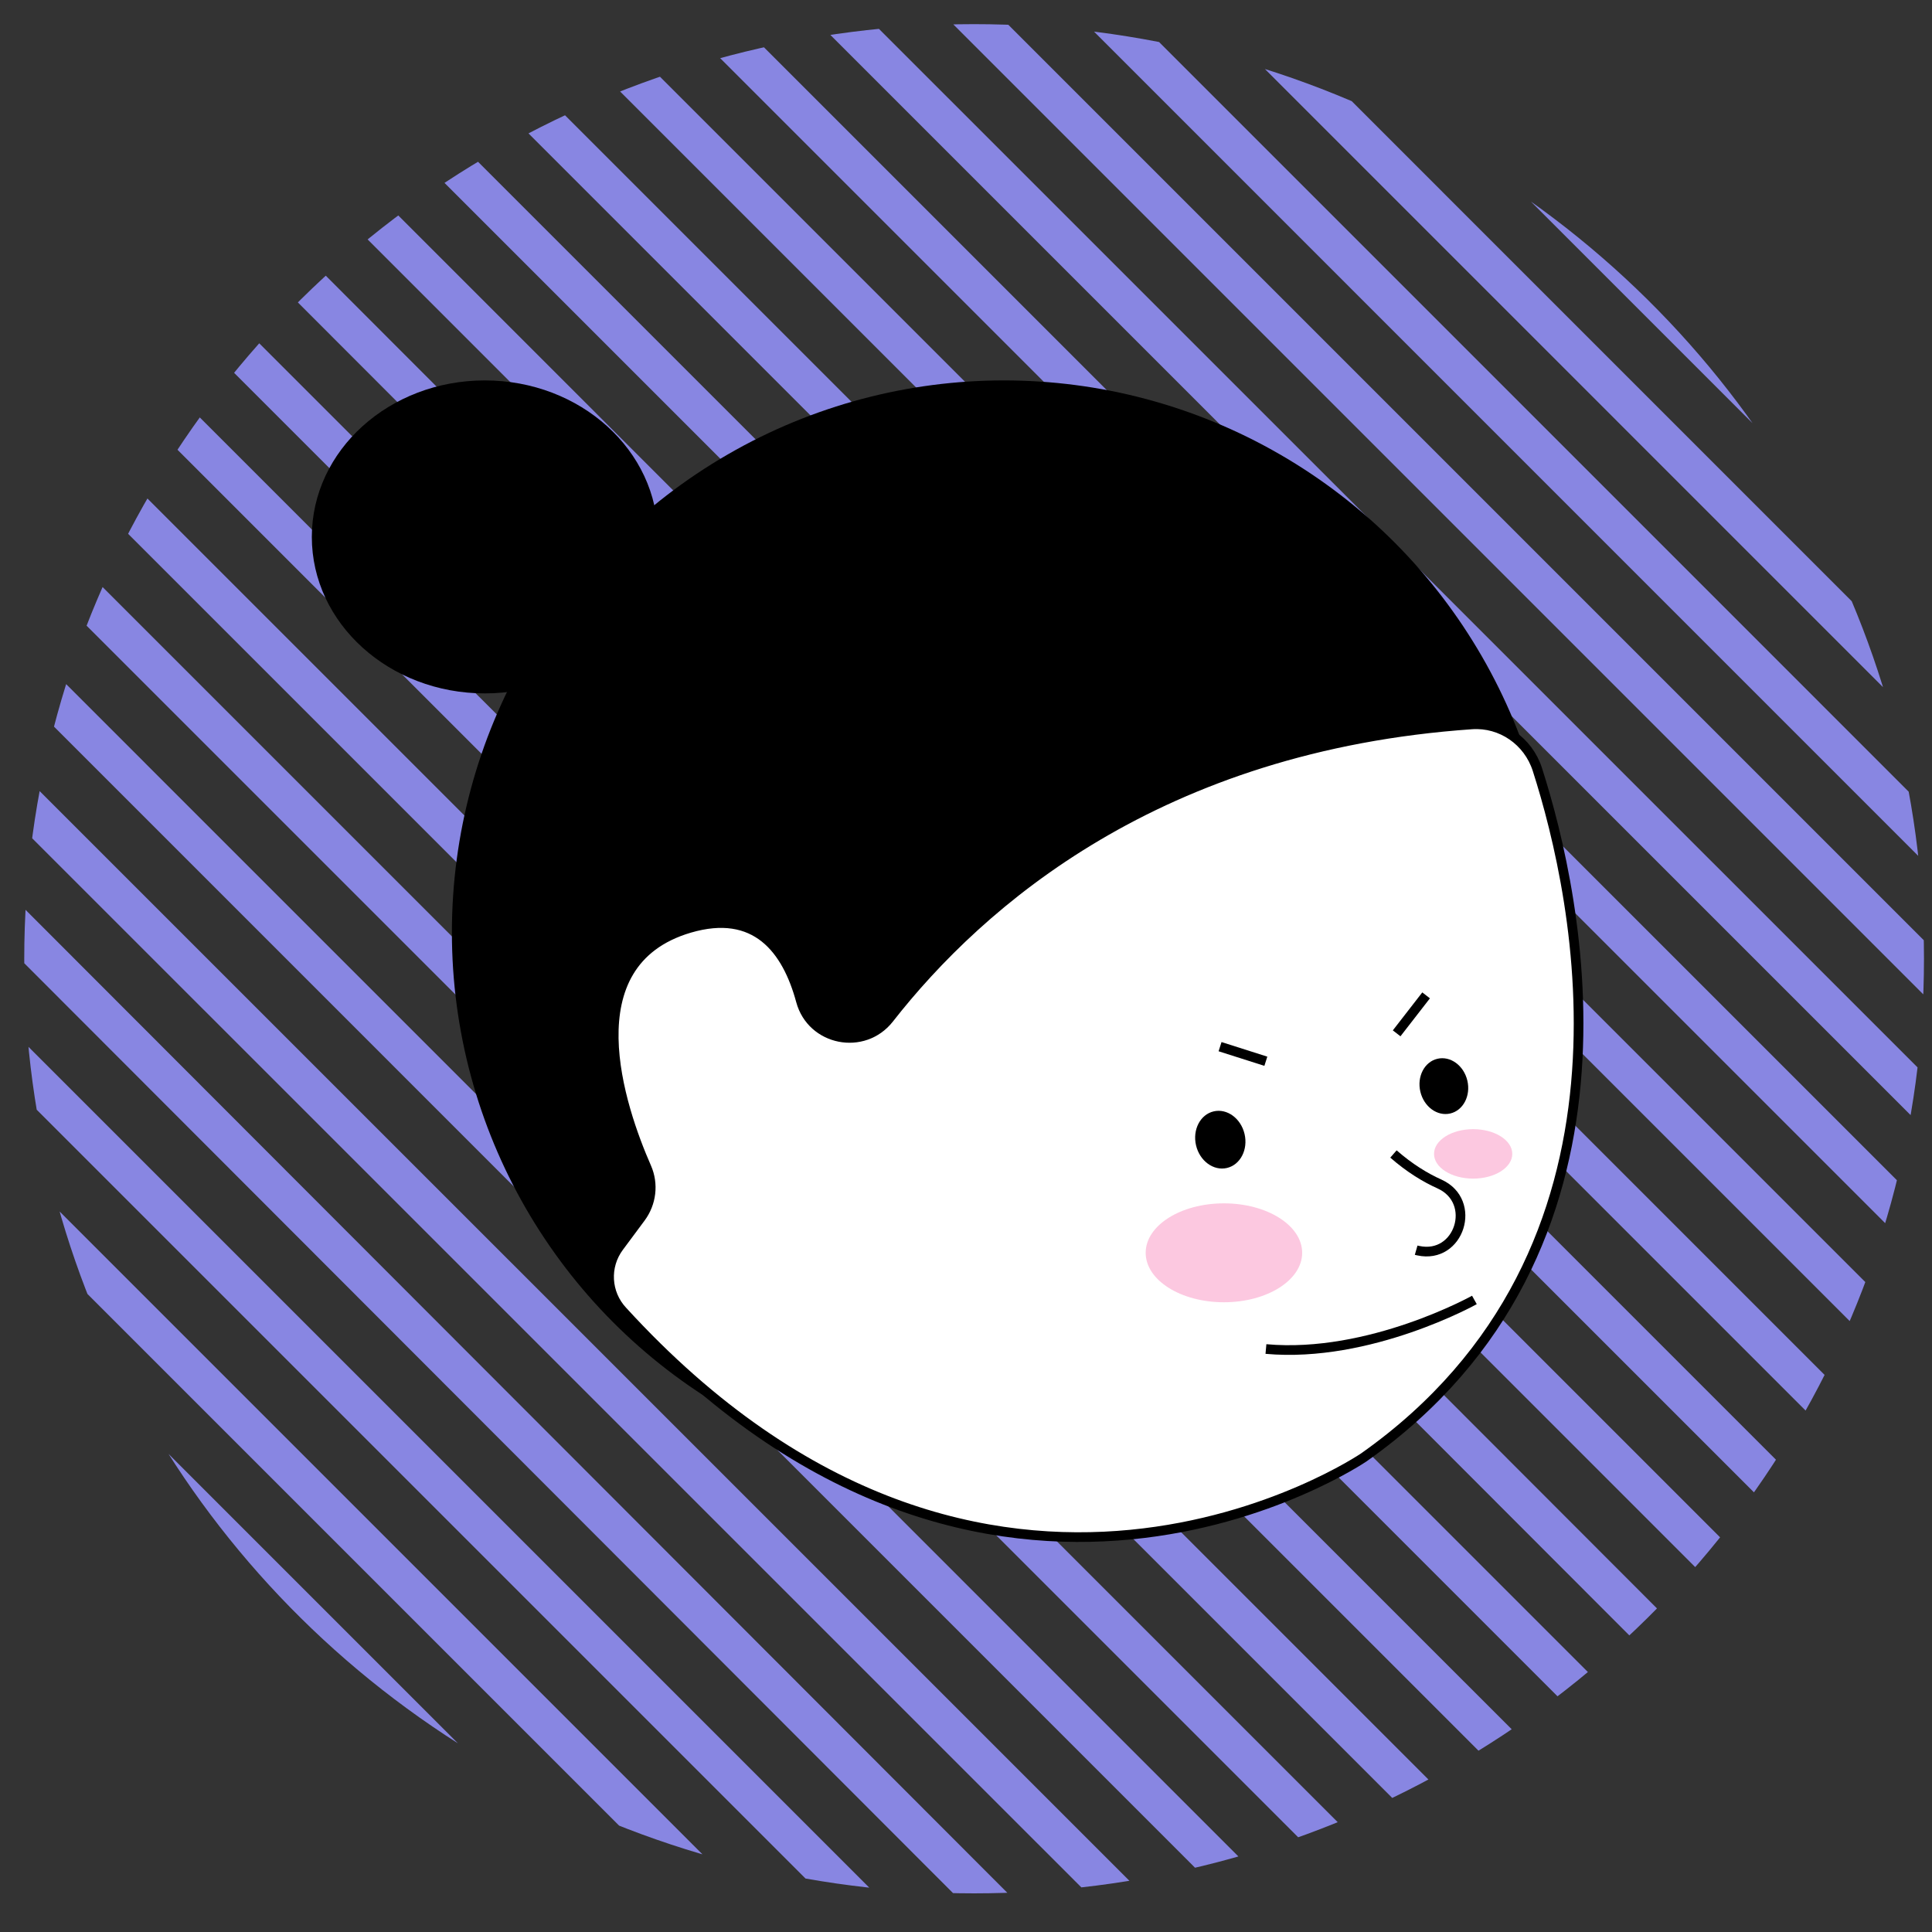 <?xml version="1.0" encoding="utf-8"?>
<!-- Generator: Adobe Illustrator 24.1.0, SVG Export Plug-In . SVG Version: 6.00 Build 0)  -->
<svg version="1.1" id="Layer_1" xmlns="http://www.w3.org/2000/svg" xmlns:xlink="http://www.w3.org/1999/xlink" x="0px" y="0px"
	 viewBox="0 0 200 200" style="enable-background:new 0 0 200 200;" xml:space="preserve">
<rect x="0" y="0" width="200" height="200" fill="#333333" stroke="none"/>
<style type="text/css">
	.st0{clip-path:url(#SVGID_2_);stroke:#5043EF;stroke-miterlimit:10;}
	.st1{clip-path:url(#SVGID_2_);}
	.st2{fill:none;stroke:#8886E2;stroke-width:4;stroke-miterlimit:10;
		animation: key-ani 1s ease infinite;}
	.st3{fill:#FFFFFF;stroke:#000000;stroke-miterlimit:10;}
	.st4{fill:none;stroke:#000000;stroke-miterlimit:10;}
	.st5{fill:#FCC8E0;}
 

  @keyframes key-ani {
	  0%{
		  stroke: orangered;
	  }

	  20%{
		  stroke: lightpurple;
	  }
	   50%{
		   stroke: palevioletred;
	   }
	   100%{
		   stroke : lightgreen;
	   }
	 }




</style>
<g>
	<defs>
		<ellipse id="SVGID_1_" cx="100.84" cy="99.25" rx="98.33" ry="96.75"/>
	</defs>
	<clipPath id="SVGID_2_">
		<use xlink:href="#SVGID_1_"  style="overflow:visible;"/>
	</clipPath>
	<polygon class="st0" points="146.14,107.61 145.88,107.73 145.64,107.57 145.66,107.28 145.93,107.15 146.17,107.32 	"/>
	<g class="st1">
		<line class="st2" x1="117.73" y1="-8.9" x2="234.05" y2="107.43"/>
		<line class="st2" x1="101.46" y1="-11.35" x2="231.15" y2="118.35"/>
		<line class="st2" x1="81.18" y1="-17.81" x2="230.93" y2="131.94"/>
		<line class="st2" x1="75.88" y1="-9.29" x2="224.41" y2="139.23"/>
		<line class="st2" x1="57.03" y1="-14.33" x2="222.62" y2="151.26"/>
		<line class="st2" x1="33.05" y1="-24.5" x2="224.25" y2="166.7"/>
		<line class="st2" x1="43.08" y1="-0.65" x2="212.21" y2="168.49"/>
		<line class="st2" x1="35.81" y1="5.9" x2="194.16" y2="164.25"/>
		<line class="st2" x1="27.48" y1="11.38" x2="189.48" y2="173.39"/>
		<line class="st2" x1="21.42" y1="19.05" x2="186.54" y2="184.36"/>
		<line class="st2" x1="2.52" y1="14.05" x2="168.11" y2="179.65"/>
		<line class="st2" x1="-16.87" y1="8.49" x2="174.33" y2="199.68"/>
		<line class="st2" x1="-19.68" y1="19.49" x2="171.52" y2="210.69"/>
		<line class="st2" x1="-9.65" y1="43.33" x2="159.49" y2="212.47"/>
		<line class="st2" x1="-16.92" y1="49.88" x2="141.43" y2="208.24"/>
		<line class="st2" x1="-25.25" y1="55.37" x2="136.76" y2="217.37"/>
		<line class="st2" x1="-31.3" y1="63.03" x2="133.81" y2="228.34"/>
		<line class="st2" x1="-50.21" y1="58.04" x2="115.38" y2="223.63"/>
		<line class="st2" x1="-69.6" y1="52.47" x2="121.6" y2="243.67"/>
		<line class="st2" x1="-73.03" y1="62.86" x2="118.17" y2="254.06"/>
		<line class="st2" x1="105.69" y1="-34.75" x2="222.02" y2="81.58"/>
		<line class="st2" x1="117.96" y1="-35" x2="234.29" y2="81.32"/>
	</g>
</g>
<g>
	<g>
		<circle cx="103.92" cy="96.52" r="57.14"/>
		<ellipse cx="50.19" cy="55.58" rx="17.91" ry="16.2"/>
	</g>
	<path class="st3" d="M64.08,129.08l2.25-3.03c1.11-1.5,1.35-3.48,0.6-5.19c-2.71-6.17-7.83-21.17,4.44-24.79
		c6.87-2.02,10.09,2.2,11.54,7.55c1.12,4.13,6.49,5.19,9.13,1.82c9.45-12.08,27.97-28.21,60.33-30.45c3.03-0.21,5.83,1.71,6.78,4.67
		c4.22,13.17,12.4,49.78-17.97,71.21c0,0-38.76,26.36-76.73-15.15C62.73,133.88,62.58,131.09,64.08,129.08z"/>
	<ellipse transform="matrix(0.973 -0.229 0.229 0.973 -23.682 32.12)" cx="126.4" cy="117.99" rx="2.58" ry="3.01"/>
	<ellipse transform="matrix(0.973 -0.229 0.229 0.973 -21.794 37.278)" cx="149.55" cy="112.44" rx="2.5" ry="2.91"/>
	<path class="st4" d="M144.25,119.46c1.67,1.46,3.3,2.45,4.77,3.11c3.97,1.8,2.06,7.82-2.2,6.9c-0.07-0.02-0.15-0.03-0.22-0.05"/>
	<path class="st4" d="M131.05,139.65c10.74,0.97,21.58-5.08,21.58-5.08"/>
	<line class="st4" x1="126.3" y1="108.35" x2="131.04" y2="109.86"/>
	<line class="st4" x1="144.58" y1="106.97" x2="147.63" y2="103.04"/>
	<ellipse class="st5" cx="126.7" cy="129.69" rx="8.1" ry="5.12"/>
	<ellipse class="st5" cx="152.5" cy="119.45" rx="4.05" ry="2.56"/>
</g>
</svg>

